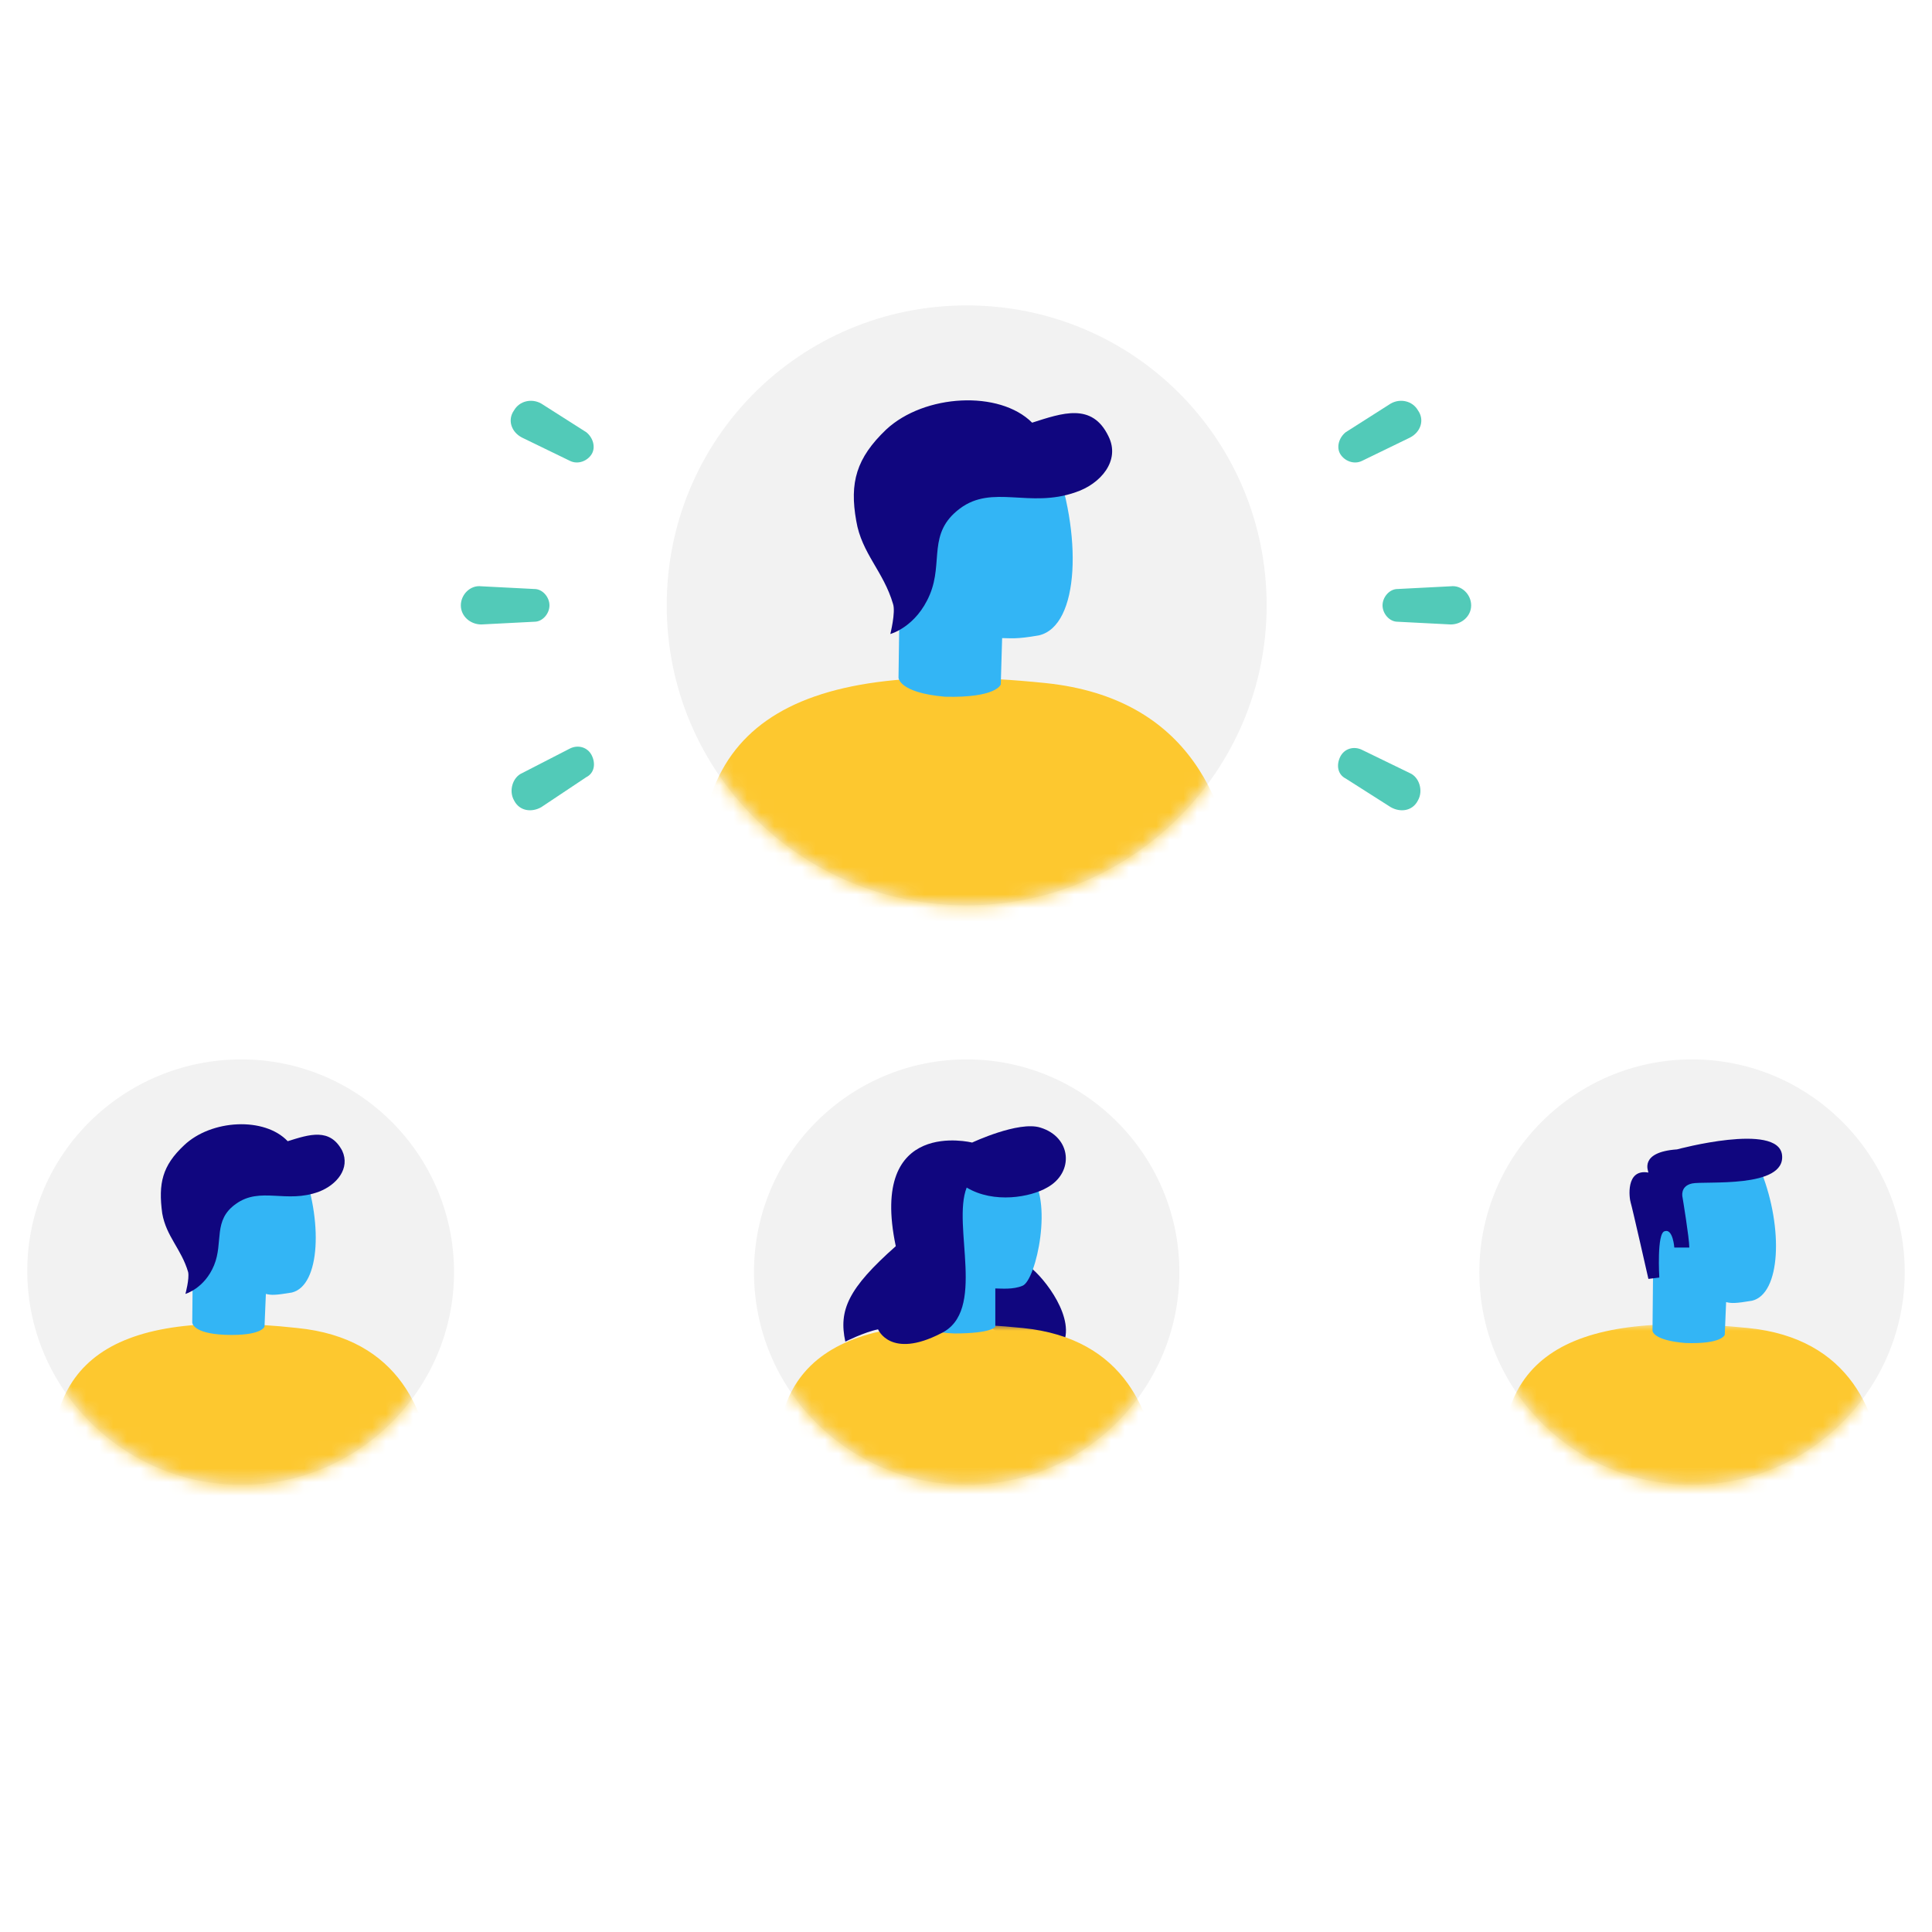 <?xml version="1.0" encoding="utf-8"?>
<!-- Generator: Adobe Illustrator 24.1.0, SVG Export Plug-In . SVG Version: 6.00 Build 0)  -->
<svg version="1.1" id="Layer_1" xmlns="http://www.w3.org/2000/svg" xmlns:xlink="http://www.w3.org/1999/xlink" x="0px" y="0px"
	 viewBox="0 0 141.7 141.7" style="enable-background:new 0 0 141.7 141.7;" xml:space="preserve">
<style type="text/css">
	.st0{fill-rule:evenodd;clip-rule:evenodd;fill:#F2F2F2;}
	.st1{fill:#FFFFFF;filter:url(#Adobe_OpacityMaskFilter);}
	.st2{mask:url(#mask0_1_);}
	.st3{fill:#FDC82F;}
	.st4{fill:#33B5F5;}
	.st5{fill:#10067F;}
	.st6{fill:#FFFFFF;filter:url(#Adobe_OpacityMaskFilter_1_);}
	.st7{mask:url(#mask1_1_);}
	.st8{fill:#FFFFFF;filter:url(#Adobe_OpacityMaskFilter_2_);}
	.st9{mask:url(#mask2_1_);}
	.st10{fill-rule:evenodd;clip-rule:evenodd;fill:#52CAB8;}
	.st11{fill:#FFFFFF;filter:url(#Adobe_OpacityMaskFilter_3_);}
	.st12{mask:url(#mask3_1_);}
</style>
<path class="st0" d="M124.1,108.9c8.6,0,15.6-7,15.6-15.6s-7-15.6-15.6-15.6s-15.6,7-15.6,15.6S115.4,108.9,124.1,108.9z"/>
<defs>
	<filter id="Adobe_OpacityMaskFilter" filterUnits="userSpaceOnUse" x="110.2" y="97.1" width="28.1" height="22.2">
		<feColorMatrix  type="matrix" values="1 0 0 0 0  0 1 0 0 0  0 0 1 0 0  0 0 0 1 0"/>
	</filter>
</defs>
<mask maskUnits="userSpaceOnUse" x="110.2" y="97.1" width="28.1" height="22.2" id="mask0_1_">
	<path class="st1" d="M124.1,108.9c8.6,0,15.6-7,15.6-15.6s-7-15.6-15.6-15.6s-15.6,7-15.6,15.6S115.4,108.9,124.1,108.9z"/>
</mask>
<g class="st2">
	<path class="st3" d="M137,119.3c0,0,6.2-20.4-8.8-21.9c-13.8-1.4-19,2.5-17.9,12.2c1,9.7,0.7,9.7,0.7,9.7H137z"/>
</g>
<path class="st4" d="M121.2,97.6l0.1-10.3c0,0,7.6-2.3,7.9-1.3c1.6,4.1,1.4,8.9-0.7,9.4c-1.2,0.2-1.5,0.2-1.9,0.1l-0.1,2.4
	c0,0-0.2,0.7-2.9,0.6C121.2,98.3,121.2,97.6,121.2,97.6z"/>
<path class="st5" d="M123,84.3c0,0,7.4-2,7.7,0.4c0.3,2.5-5.7,1.9-6.6,2.1c-0.9,0.2-0.7,1-0.7,1s0.5,3,0.5,3.7l-1.1,0
	c0,0-0.1-1.4-0.7-1.2c-0.6,0.1-0.4,3.4-0.4,3.4l-0.8,0.1c0,0-1.2-5.3-1.3-5.6c-0.1-0.3-0.4-2.5,1.3-2.2
	C120.9,85.9,120.2,84.5,123,84.3z"/>
<path class="st0" d="M70.9,108.9c8.6,0,15.6-7,15.6-15.6s-7-15.6-15.6-15.6s-15.6,7-15.6,15.6S62.2,108.9,70.9,108.9z"/>
<path class="st5" d="M75.5,92.9c1.1,0.8,3.5,3.9,2.4,5.8C76.6,101,64.4,93.4,75.5,92.9z"/>
<defs>
	<filter id="Adobe_OpacityMaskFilter_1_" filterUnits="userSpaceOnUse" x="57" y="97.1" width="28.1" height="22.2">
		<feColorMatrix  type="matrix" values="1 0 0 0 0  0 1 0 0 0  0 0 1 0 0  0 0 0 1 0"/>
	</filter>
</defs>
<mask maskUnits="userSpaceOnUse" x="57" y="97.1" width="28.1" height="22.2" id="mask1_1_">
	<path class="st6" d="M70.9,108.9c8.6,0,15.6-7,15.6-15.6s-7-15.6-15.6-15.6s-15.6,7-15.6,15.6S62.2,108.9,70.9,108.9z"/>
</mask>
<g class="st7">
	<path class="st3" d="M83.8,119.3c0,0,6.2-20.4-8.8-21.9c-13.8-1.4-19,2.5-17.9,12.2c1,9.7,0.7,9.7,0.7,9.7H83.8z"/>
</g>
<path class="st4" d="M67.3,96.9L67,86.1c0,0,8-1,8.5,0c1.8,1.8,0.5,7.8-0.5,8.2c-0.7,0.3-1.6,0.2-2,0.2v2.8c0,0-0.2,0.5-3,0.5
	C67.3,97.7,67.3,96.9,67.3,96.9z"/>
<path class="st5" d="M69,97.8c-3.7,1.9-4.6-0.3-4.6-0.3c-1,0.2-2.4,0.9-2.4,0.9c-0.5-2.3,0.2-3.9,3.7-7c-2-9.5,5.6-7.6,5.6-7.6
	s3.4-1.6,5-1.1c2.3,0.7,2.5,3.3,0.5,4.4c-1.2,0.7-3.9,1.2-5.9,0C69.8,89.9,72.4,96.2,69,97.8z"/>
<path class="st0" d="M17.7,108.9c8.6,0,15.6-7,15.6-15.6s-7-15.6-15.6-15.6S2,84.6,2,93.2S9,108.9,17.7,108.9z"/>
<defs>
	<filter id="Adobe_OpacityMaskFilter_2_" filterUnits="userSpaceOnUse" x="3.8" y="85.2" width="28.1" height="34.1">
		<feColorMatrix  type="matrix" values="1 0 0 0 0  0 1 0 0 0  0 0 1 0 0  0 0 0 1 0"/>
	</filter>
</defs>
<mask maskUnits="userSpaceOnUse" x="3.8" y="85.2" width="28.1" height="34.1" id="mask2_1_">
	<path class="st8" d="M17.7,108.9c8.6,0,15.6-7,15.6-15.6s-7-15.6-15.6-15.6S2,84.6,2,93.2S9,108.9,17.7,108.9z"/>
</mask>
<g class="st9">
	<path class="st3" d="M30.6,119.3c0,0,6.2-20.4-8.8-21.9C8,95.9,2.9,99.9,3.9,109.6c1,9.7,0.7,9.7,0.7,9.7H30.6z"/>
	<path class="st4" d="M14.1,97l0.1-10.3c0,0,7.6-2.3,7.9-1.3c1.6,4.1,1.4,8.9-0.7,9.4c-1.2,0.2-1.5,0.2-1.9,0.1l-0.1,2.4
		c0,0-0.2,0.7-2.9,0.6C14.1,97.8,14.1,97,14.1,97z"/>
</g>
<path class="st5" d="M13.5,84c2-1.9,5.9-2.1,7.6-0.3c1.6-0.5,3.1-1,4,0.7c0.6,1.3-0.4,2.5-1.7,3c-2.4,0.9-4.3-0.4-6.1,0.9
	c-1.7,1.2-0.9,2.8-1.6,4.5c-0.7,1.7-2.1,2.1-2.1,2.1s0.3-1.1,0.2-1.6c-0.5-1.7-1.6-2.6-1.9-4.3C11.6,86.8,11.9,85.5,13.5,84z"/>
<path class="st10" d="M35.3,45.8c-0.8,0-1.5-0.6-1.5-1.4c0-0.8,0.7-1.5,1.5-1.4l3.9,0.2c0.6,0,1.1,0.6,1.1,1.2s-0.5,1.2-1.1,1.2
	L35.3,45.8z M39.7,59.2c-0.7,0.4-1.6,0.3-2-0.5c-0.4-0.7-0.1-1.7,0.6-2l3.5-1.8c0.6-0.3,1.3-0.1,1.6,0.5c0.3,0.6,0.2,1.3-0.4,1.6
	L39.7,59.2z M38.3,32.1c-0.8-0.4-1.1-1.3-0.6-2c0.4-0.7,1.3-0.9,2-0.5l3.3,2.1c0.5,0.4,0.7,1.1,0.4,1.6c-0.3,0.5-1,0.8-1.6,0.5
	L38.3,32.1z"/>
<path class="st10" d="M106.4,45.8c0.8,0,1.5-0.6,1.5-1.4c0-0.8-0.7-1.5-1.5-1.4l-3.9,0.2c-0.6,0-1.1,0.6-1.1,1.2s0.5,1.2,1.1,1.2
	L106.4,45.8z M102,59.2c0.7,0.4,1.6,0.3,2-0.5c0.4-0.7,0.1-1.7-0.6-2L99.9,55c-0.6-0.3-1.3-0.1-1.6,0.5c-0.3,0.6-0.2,1.3,0.4,1.6
	L102,59.2z M103.4,32.1c0.8-0.4,1.1-1.3,0.6-2c-0.4-0.7-1.3-0.9-2-0.5l-3.3,2.1c-0.5,0.4-0.7,1.1-0.4,1.6c0.3,0.5,1,0.8,1.6,0.5
	L103.4,32.1z"/>
<path class="st0" d="M70.9,66.4c12.1,0,22-9.8,22-22s-9.8-22-22-22s-22,9.8-22,22S58.7,66.4,70.9,66.4z"/>
<defs>
	<filter id="Adobe_OpacityMaskFilter_3_" filterUnits="userSpaceOnUse" x="51.3" y="33.1" width="39.5" height="47.9">
		<feColorMatrix  type="matrix" values="1 0 0 0 0  0 1 0 0 0  0 0 1 0 0  0 0 0 1 0"/>
	</filter>
</defs>
<mask maskUnits="userSpaceOnUse" x="51.3" y="33.1" width="39.5" height="47.9" id="mask3_1_">
	<path class="st11" d="M70.9,66.4c12.1,0,22-9.8,22-22s-9.8-22-22-22s-22,9.8-22,22S58.7,66.4,70.9,66.4z"/>
</mask>
<g class="st12">
	<path class="st3" d="M89.1,81c0,0,8.7-28.7-12.4-30.9c-19.5-2-26.7,3.6-25.2,17.2C53,81,52.5,81,52.5,81H89.1z"/>
	<path class="st4" d="M65.9,49.7l0.2-14.5c0,0,10.6-3.2,11.1-1.8c2.2,5.7,2,12.5-1,13.2c-1.7,0.3-2.1,0.2-2.7,0.2l-0.1,3.4
		c0,0-0.3,1-4.1,0.9C65.9,50.8,65.9,49.7,65.9,49.7z"/>
</g>
<path class="st5" d="M65,31.5c2.8-2.6,8.3-2.9,10.7-0.5c2.2-0.7,4.4-1.5,5.6,1c0.9,1.8-0.6,3.5-2.4,4.1c-3.4,1.2-6.1-0.6-8.5,1.2
	c-2.4,1.8-1.2,3.9-2.2,6.3s-2.9,2.9-2.9,2.9s0.4-1.6,0.2-2.2c-0.7-2.4-2.3-3.7-2.7-6.1C62.3,35.4,62.8,33.6,65,31.5z"/>
</svg>
